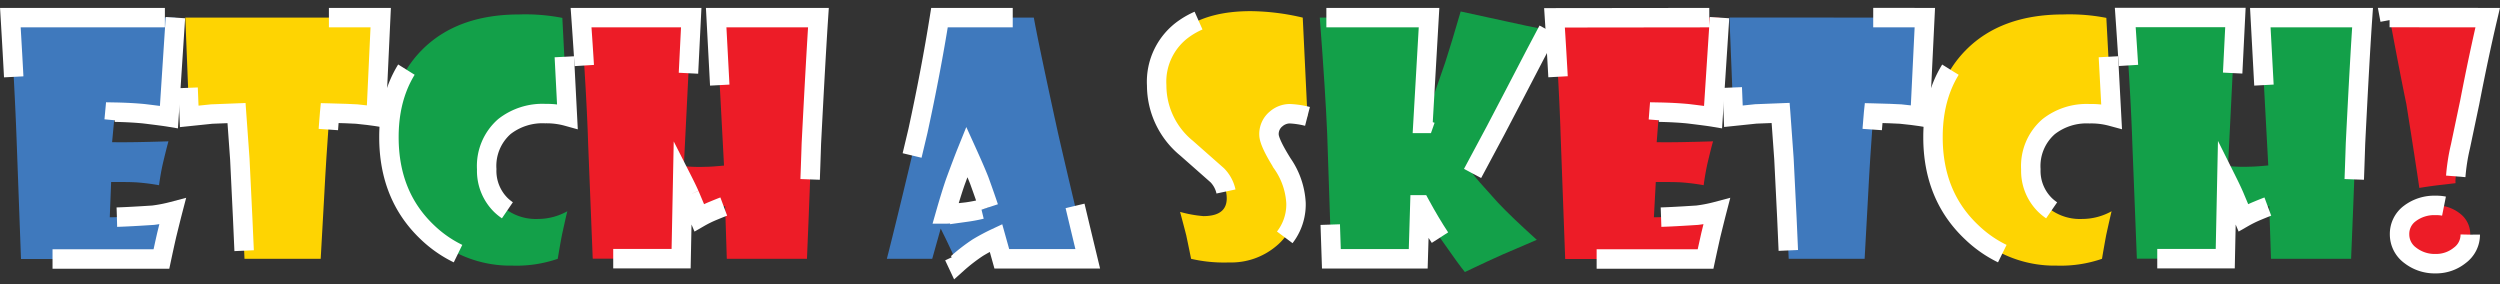 <svg id="Layer_1" data-name="Layer 1" xmlns="http://www.w3.org/2000/svg" viewBox="0 0 385.8 43.83"><rect x="0" y="0" width="385.8" height="43.83" fill="#333333" stroke="none"/><defs><style>.cls-1{fill:#3f79bd;}.cls-1,.cls-2,.cls-3,.cls-4{stroke:#fff;stroke-miterlimit:10;stroke-width:3px;stroke-dasharray:25 8 0;}.cls-2{fill:#fed402;}.cls-3{fill:#13a049;}.cls-4{fill:#ed1c27;}</style></defs><path class="cls-1" d="M28.77,4.19l-1,15.34c-.6-.1-1.89-.27-3.88-.51-1.36-.13-2.85-.21-4.46-.24L19,23.41q2.66.06,8.7-.13c-.18.6-.46,1.72-.85,3.35-.23,1-.43,2.12-.61,3.42a33.23,33.23,0,0,0-3.51-.44c-.87-.05-2.17-.06-3.88-.05L18.64,35q1.82,0,6.69-.32a22.64,22.64,0,0,0,3-.58c-.13.5-.43,1.7-.9,3.61-.23,1-.5,2.23-.82,3.73H4.94l-.7-19Q4,15.9,3.3,4.19Z" transform="translate(-1.7 -1.47)"/><path class="cls-2" d="M60.45,4.19l-.71,15.24q-.95-.15-3-.36-1.27-.08-4.17-.15c-.09.95-.26,3.26-.5,6.91s-.47,8.73-.88,15.58H39.43q-.2-4.89-.72-15.39-.26-3.63-.51-7.1l-3.83.15-3.47.36L30.3,4.19Z" transform="translate(-1.7 -1.47)"/><path class="cls-3" d="M89.26,19.43A11.94,11.94,0,0,0,85.85,19a9.52,9.52,0,0,0-6.31,2,8.08,8.08,0,0,0-2.73,6.57A7.41,7.41,0,0,0,79,33.11a7.76,7.76,0,0,0,5.69,2.15,9.35,9.35,0,0,0,4.56-1.19c-.17.66-.44,1.88-.83,3.66-.23,1.18-.44,2.41-.65,3.68a19.54,19.54,0,0,1-7,1.05,18.46,18.46,0,0,1-13.14-5.17q-5.91-5.62-5.91-14.64,0-8.32,5.09-13.47,5.43-5.47,15-5.48a29.94,29.94,0,0,1,6.67.53Z" transform="translate(-1.7 -1.47)"/><path class="cls-4" d="M128,4.19q-.4,6-1.09,19.41-.2,6.41-.68,17.81H113.86l-.26-8.14c-.29.1-.88.33-1.77.7a17.91,17.91,0,0,0-2.23,1.09l-1.26-3c-.26-.64-.69-1.56-1.29-2.74l-.24,12.07H93.17L92.46,23.6q-.21-7-1.09-19.41h17l-1.14,22.92a23,23,0,0,0,3.39.1c.69,0,1.63-.08,2.81-.19L112.22,4.19Z" transform="translate(-1.7 -1.47)"/><path class="cls-1" d="M169.56,41.41H156.3l-.9-3.22a31,31,0,0,0-2.78,1.48,27.19,27.19,0,0,0-3.18,2.45l-1.38-2.94c-.27-.58-.67-1.39-1.19-2.44l-1.31,4.67h-7q1.54-6,4.8-19.75,2-9.21,3.32-17.47h14.56q.67,3.79,3.71,17.71Q166.61,29.18,169.56,41.41Zm-15.29-7.95c-.28-.85-.76-2.24-1.46-4.17q-.63-1.59-1.91-4.41-.57,1.41-1.75,4.61-.65,1.85-1.55,5c.49,0,1.58-.1,3.3-.3A22.88,22.88,0,0,0,154.27,33.46Z" transform="translate(-1.7 -1.47)"/><path class="cls-2" d="M203.47,19.43a13.62,13.62,0,0,0-2.72-.41,3.23,3.23,0,0,0-2.08.77,3,3,0,0,0-1.14,2.45c0,.78.69,2.27,2.08,4.49a11.7,11.7,0,0,1,2.09,6.1,8.29,8.29,0,0,1-3.08,6.64,10.78,10.78,0,0,1-7.25,2.5,22.5,22.5,0,0,1-5.86-.56q-.22-1.11-.75-3.63c-.23-.91-.55-2.11-.95-3.61a19.26,19.26,0,0,0,3.59.65c2.4,0,3.61-.91,3.61-2.74a5.12,5.12,0,0,0-1.46-3.56l-4.75-4.19a12.51,12.51,0,0,1-4.6-9.67,10,10,0,0,1,4.36-8.85q3.81-2.62,10.13-2.62a36,36,0,0,1,8.05,1Z" transform="translate(-1.7 -1.47)"/><path class="cls-3" d="M240.6,6.12q-1.33,2.47-5.46,10.43-2.25,4.38-6.2,11.7c.22.36,1.53,1.85,3.92,4.49q2.12,2.25,6,5.74l-5.31,2.28q-2.06.91-5.79,2.69-.92-1.11-3.78-5.21c-1.07-1.62-2.09-3.34-3.08-5.16h-.09l-.25,8.33h-13.4l-.65-19.36q-.27-6.35-1.14-17.86h16.86l-.94,16.33h.17q1-2.85,3.27-9.43.93-2.85,2.38-7.85L234,4.74C236.18,5.23,238.4,5.69,240.6,6.12Z" transform="translate(-1.7 -1.47)"/><path class="cls-4" d="M267.06,4.19l-1,15.34c-.6-.1-1.89-.27-3.88-.51-1.35-.13-2.84-.21-4.46-.24l-.36,4.63q2.67.06,8.7-.13c-.18.6-.46,1.72-.85,3.35-.22,1-.43,2.12-.6,3.42a33.17,33.17,0,0,0-3.52-.44c-.87-.05-2.16-.06-3.87-.05L256.93,35q1.81,0,6.69-.32a22.07,22.07,0,0,0,3-.58c-.13.5-.43,1.7-.9,3.61-.22,1-.5,2.23-.82,3.73H243.24l-.7-19q-.19-6.51-.95-18.22Z" transform="translate(-1.7 -1.47)"/><path class="cls-1" d="M298.74,4.19,298,19.43q-.94-.15-3-.36-1.29-.08-4.17-.15c-.1.95-.27,3.26-.51,6.91s-.47,8.73-.87,15.58H277.73Q277.54,36.52,277,26q-.24-3.63-.51-7.1l-3.83.15-3.46.36-.61-15.24Z" transform="translate(-1.7 -1.47)"/><path class="cls-2" d="M327.56,19.43a12,12,0,0,0-3.42-.41,9.48,9.48,0,0,0-6.3,2,8.05,8.05,0,0,0-2.74,6.57,7.38,7.38,0,0,0,2.17,5.49A7.72,7.72,0,0,0,323,35.26a9.35,9.35,0,0,0,4.56-1.19c-.16.66-.44,1.88-.83,3.66-.22,1.18-.44,2.41-.65,3.68a19.54,19.54,0,0,1-7,1.05,18.42,18.42,0,0,1-13.13-5.17Q300,31.67,300,22.65q0-8.32,5.09-13.47,5.43-5.47,15-5.48a29.78,29.78,0,0,1,6.66.53Z" transform="translate(-1.7 -1.47)"/><path class="cls-3" d="M366.29,4.19q-.42,6-1.09,19.41Q365,30,364.52,41.41H352.16l-.27-8.14c-.29.1-.88.33-1.77.7a18.67,18.67,0,0,0-2.23,1.09l-1.26-3c-.26-.64-.69-1.56-1.28-2.74l-.25,12.07H331.46l-.7-17.81q-.22-7-1.09-19.41h17l-1.14,22.92a23,23,0,0,0,3.39.1c.7,0,1.64-.08,2.82-.19L350.51,4.19Z" transform="translate(-1.7 -1.47)"/><path class="cls-4" d="M385.6,4.19c-.9,3.82-1.83,8.2-2.78,13.11L381.41,24a30.6,30.6,0,0,0-.77,5.11,3.62,3.62,0,0,0,0,.63c-.08,0-.94.12-2.59.3-.92.11-1.91.25-3,.43q-.57-3.94-2-12.94-.86-4.09-2.59-13.35Zm-2.69,33.49a3.94,3.94,0,0,1-1.61,3.19,5.8,5.8,0,0,1-3.74,1.29,6.14,6.14,0,0,1-3.92-1.29A4,4,0,0,1,372,37.63a3.91,3.91,0,0,1,1.58-3.21,6.24,6.24,0,0,1,4-1.25,5.82,5.82,0,0,1,3.73,1.24A4,4,0,0,1,382.91,37.68Z" transform="translate(-1.7 -1.47)"/></svg>